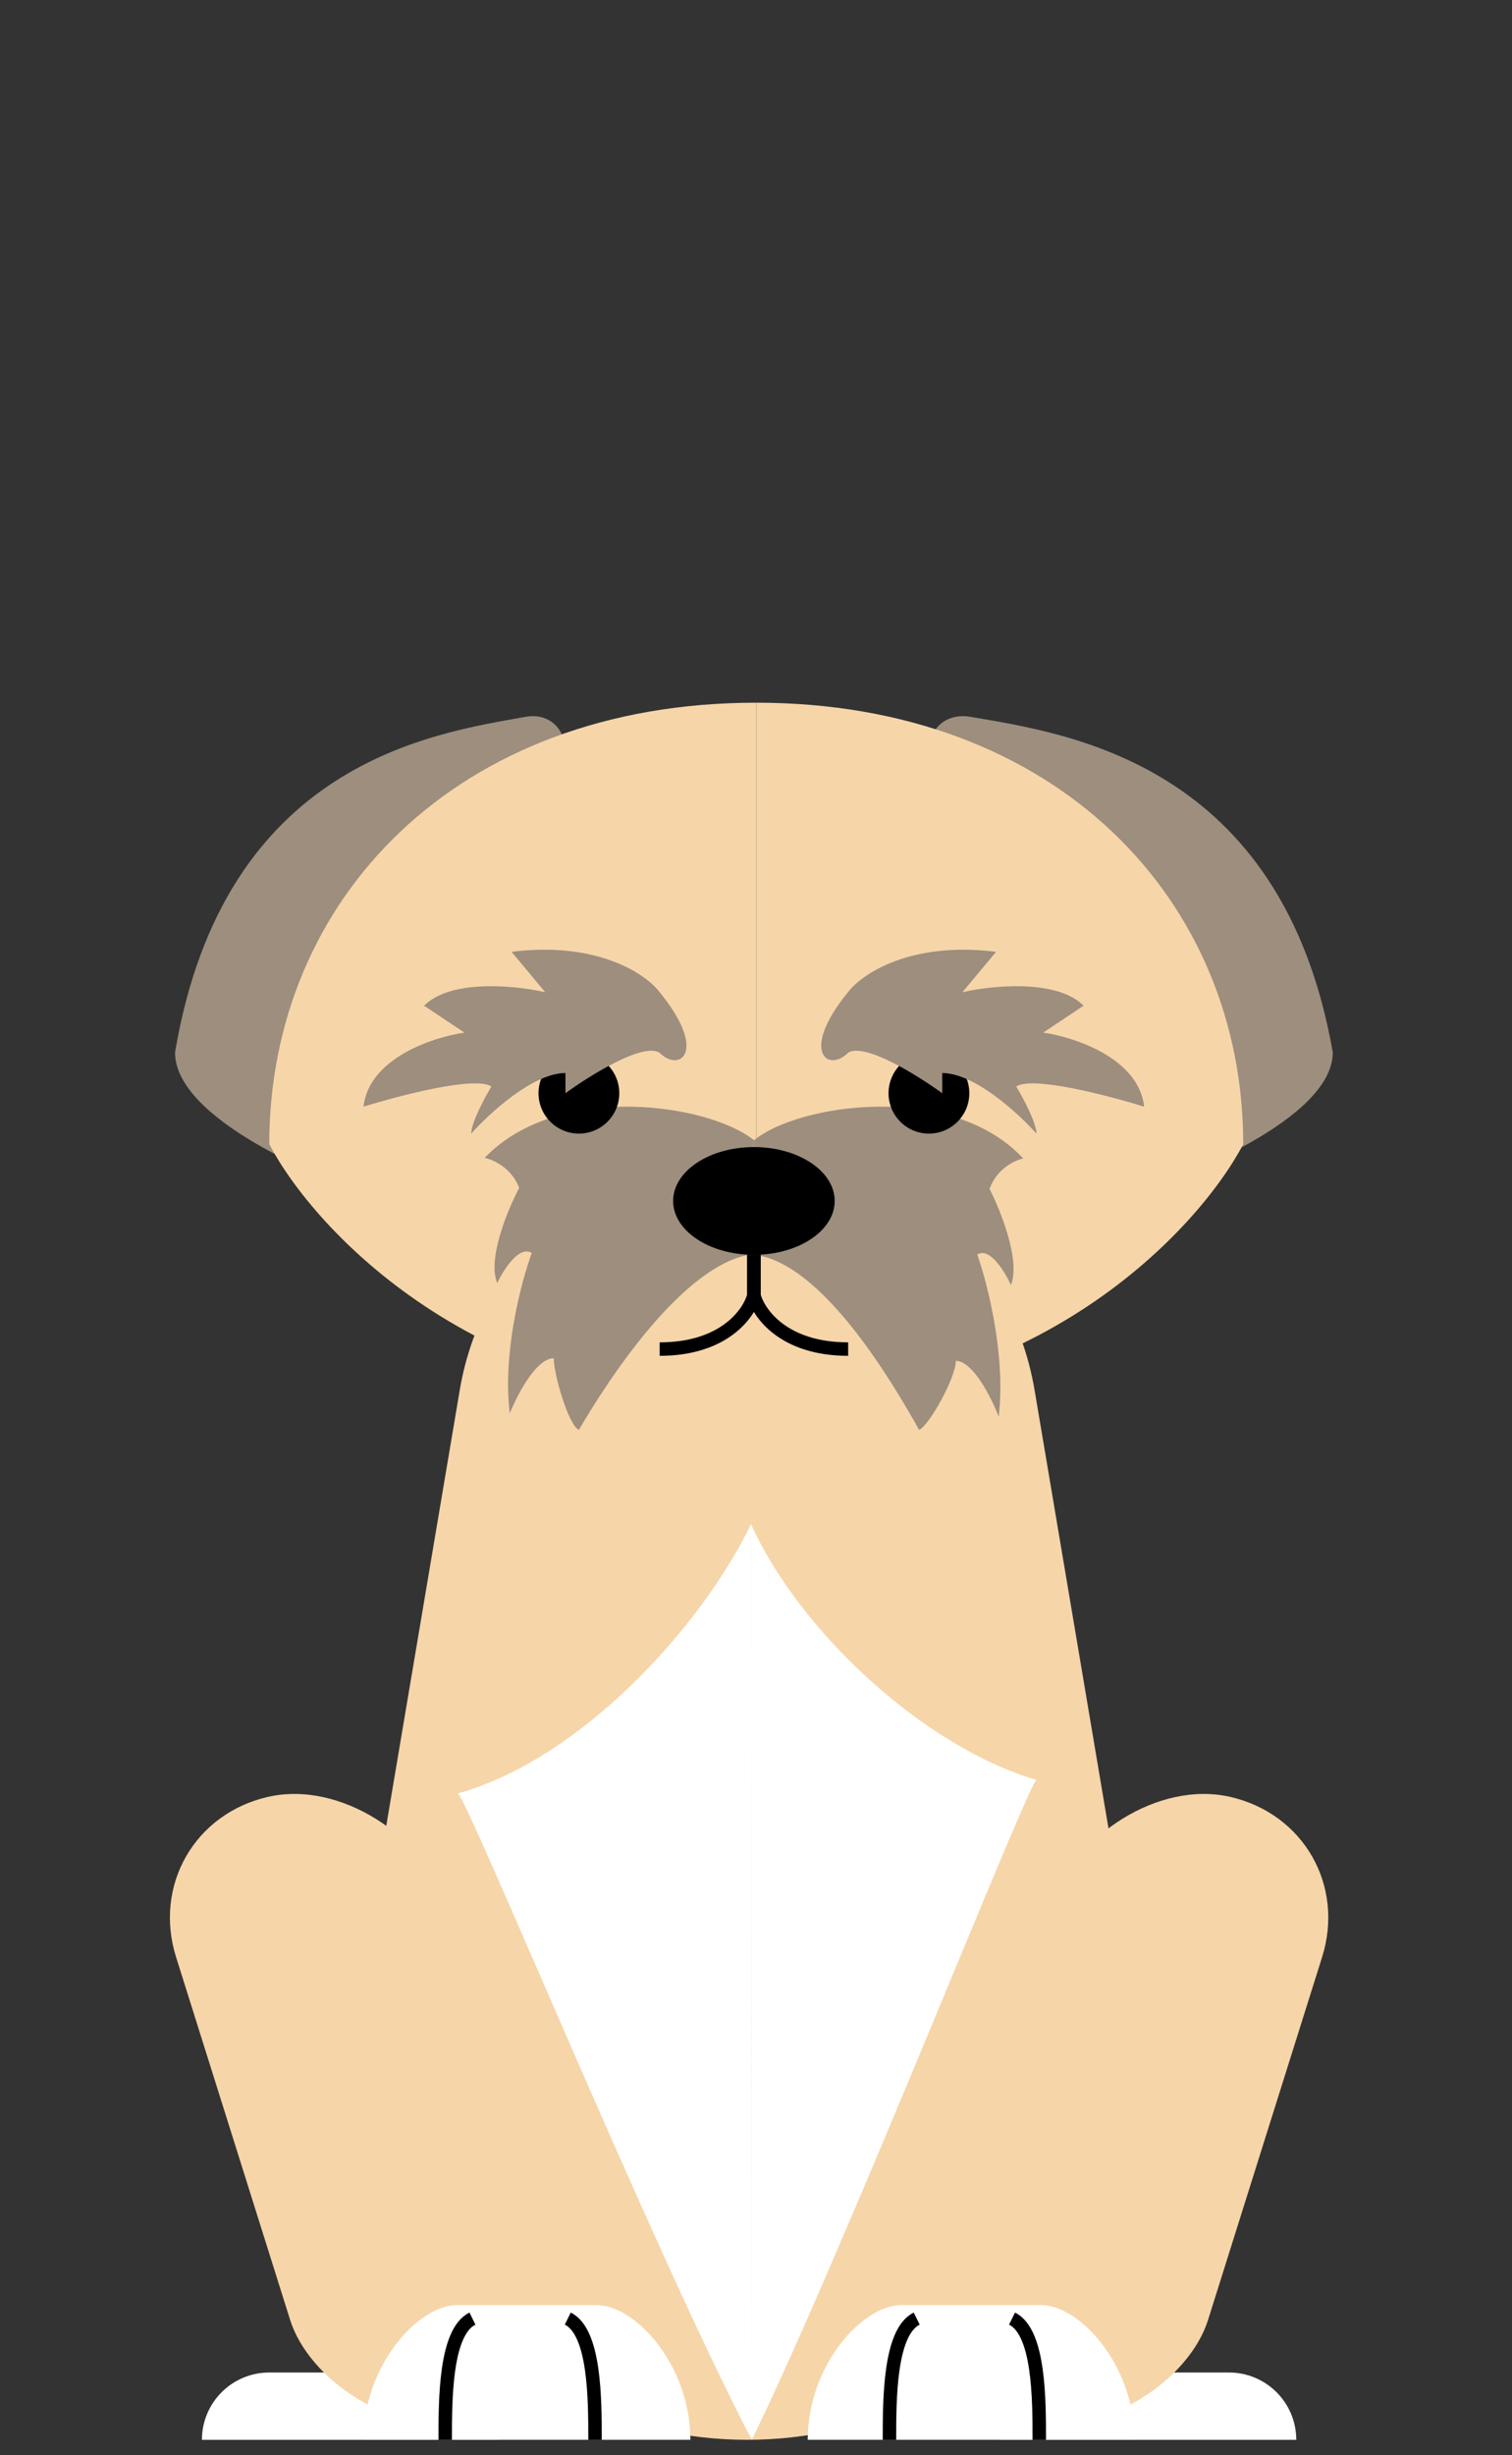 <svg width="215" height="349" viewBox="0 0 215 349" fill="none" xmlns="http://www.w3.org/2000/svg">
<rect x="0" y="0" width="215" height="349" fill="#333333" stroke="none"/>
<path d="M28.712 346.833C28.712 341.547 32.997 337.262 38.283 337.262H70.826V346.833H28.712V346.833Z" fill="white"/>
<rect width="38.712" height="92.804" rx="19.356" transform="matrix(0.975 -0.223 0.3 0.954 19.232 259.75)" fill="#F6D5A9"/>
<path d="M184.323 346.833C184.323 341.547 180.038 337.262 174.752 337.262H142.209V346.833H184.323V346.833Z" fill="white"/>
<rect width="38.712" height="92.804" rx="19.356" transform="matrix(-0.975 -0.223 -0.3 0.954 193.803 259.75)" fill="#F6D5A9"/>
<path d="M65.372 197.612C68.737 177.664 86.012 163.059 106.243 163.059V163.059C126.474 163.059 143.749 177.664 147.114 197.612L161.3 281.707C167.047 315.773 140.79 346.83 106.243 346.83V346.83C71.696 346.83 45.439 315.773 51.186 281.707L65.372 197.612Z" fill="#F6D5A9"/>
<path d="M65.085 254.946C82.581 250.105 99.75 231.253 106.789 216.66L106.905 346.832C92.984 320.249 66.064 254.643 65.085 254.946Z" fill="white"/>
<path d="M147.399 253.032C130.87 248.127 113.439 231.445 106.789 216.66L106.905 346.832C120.056 319.899 146.475 252.724 147.399 253.032Z" fill="white"/>
<path d="M84.887 327.684H64.966C59.465 327.684 51.685 336.254 51.685 346.826H98.167C98.167 336.254 90.388 327.684 84.887 327.684Z" fill="white"/>
<path d="M63.306 346.826C63.306 341.083 63.306 331.512 67.179 329.598" stroke="black" stroke-width="1.914"/>
<path d="M84.609 346.826C84.609 341.083 84.609 331.512 80.736 329.598" stroke="black" stroke-width="1.914"/>
<path d="M148.058 327.684H128.137C122.636 327.684 114.856 336.254 114.856 346.826H161.338C161.338 336.254 153.559 327.684 148.058 327.684Z" fill="white"/>
<path d="M126.477 346.826C126.477 341.083 126.477 331.512 130.35 329.598" stroke="black" stroke-width="1.914"/>
<path d="M147.78 346.826C147.78 341.083 147.78 331.512 143.907 329.598" stroke="black" stroke-width="1.914"/>
<path d="M24.889 149.601C31.844 108.303 61.685 104.246 74.726 101.9C79.749 100.996 83.419 106.59 76.899 115.977C71.683 123.486 56.042 151.947 55.318 170.719C45.175 167.59 24.889 158.987 24.889 149.601Z" fill="#9D8E7E"/>
<path d="M189.518 149.601C182.274 108.303 151.583 104.246 138.002 101.9C132.77 100.996 128.947 106.59 135.738 115.977C141.17 123.486 157.073 151.947 157.828 170.719C168.391 167.59 189.518 158.987 189.518 149.601Z" fill="#9D8E7E"/>
<path d="M107.536 99.891C64.793 99.891 38.289 127.991 38.289 162.656C44.739 174.915 67.617 199.433 107.536 199.433V99.891Z" fill="#F6D5A9"/>
<path d="M107.536 99.891C150.279 99.891 176.783 127.991 176.783 162.656C170.334 174.915 147.455 199.433 107.536 199.433V99.891Z" fill="#F6D5A9"/>
<path d="M68.917 164.594C79.28 153.77 100.652 156.855 107.203 162.077V178.256C97.197 179.395 86.188 196.613 82.317 203.259C80.888 202.69 78.744 195.451 78.744 193.077C76.242 193.077 73.532 198.299 72.49 200.91C71.418 192.365 74.128 182.159 75.617 178.123C73.83 176.984 71.597 180.497 70.704 182.396C69.274 178.978 72.192 171.952 73.83 168.866C72.758 166.018 70.108 164.831 68.917 164.594Z" fill="#9D8E7E"/>
<path d="M145.488 164.683C135.395 153.75 113.584 156.834 107.203 162.108V178.349C116.948 179.5 126.926 196.546 130.696 203.259C132.088 202.684 135.917 195.851 135.917 193.453C138.353 193.453 140.993 198.728 142.008 201.365C143.052 192.734 140.413 182.425 138.962 178.349C140.703 177.198 142.878 180.746 143.748 182.664C145.14 179.212 142.298 172.115 140.703 168.998C141.747 166.121 144.328 164.923 145.488 164.683Z" fill="#9D8E7E"/>
<path d="M107.203 178.379V184.122C106.565 186.674 102.991 191.779 93.803 191.779" stroke="black" stroke-width="1.914"/>
<path d="M107.203 178.379V184.122C107.841 186.674 111.414 191.779 120.603 191.779" stroke="black" stroke-width="1.914"/>
<ellipse cx="107.203" cy="170.72" rx="11.486" ry="7.657" fill="black"/>
<circle cx="82.318" cy="155.403" r="5.743" fill="black"/>
<circle cx="132.089" cy="155.403" r="5.743" fill="black"/>
<path d="M72.746 135.307C84.997 133.775 91.888 138.497 93.803 141.05C100.694 149.473 96.674 152.535 93.803 149.664C91.506 148.133 83.912 152.854 80.403 155.407V152.535C75.808 152.535 69.555 158.278 67.003 161.15C67.003 159.618 68.917 156.045 69.874 154.45C67.577 152.918 56.793 155.726 51.688 157.321C52.454 150.43 61.579 147.431 66.046 146.793L60.303 142.964C64.131 139.135 73.384 140.093 77.531 141.05L72.746 135.307Z" fill="#9D8E7E"/>
<path d="M141.637 135.307C129.386 133.775 122.494 138.497 120.58 141.05C113.689 149.473 117.709 152.535 120.58 149.664C122.877 148.133 130.471 152.854 133.98 155.407V152.535C138.574 152.535 144.828 158.278 147.38 161.15C147.38 159.618 145.466 156.045 144.509 154.45C146.806 152.918 157.59 155.726 162.694 157.321C161.929 150.43 152.804 147.431 148.337 146.793L154.08 142.964C150.251 139.135 140.999 140.093 136.851 141.05L141.637 135.307Z" fill="#9D8E7E"/>
</svg>
